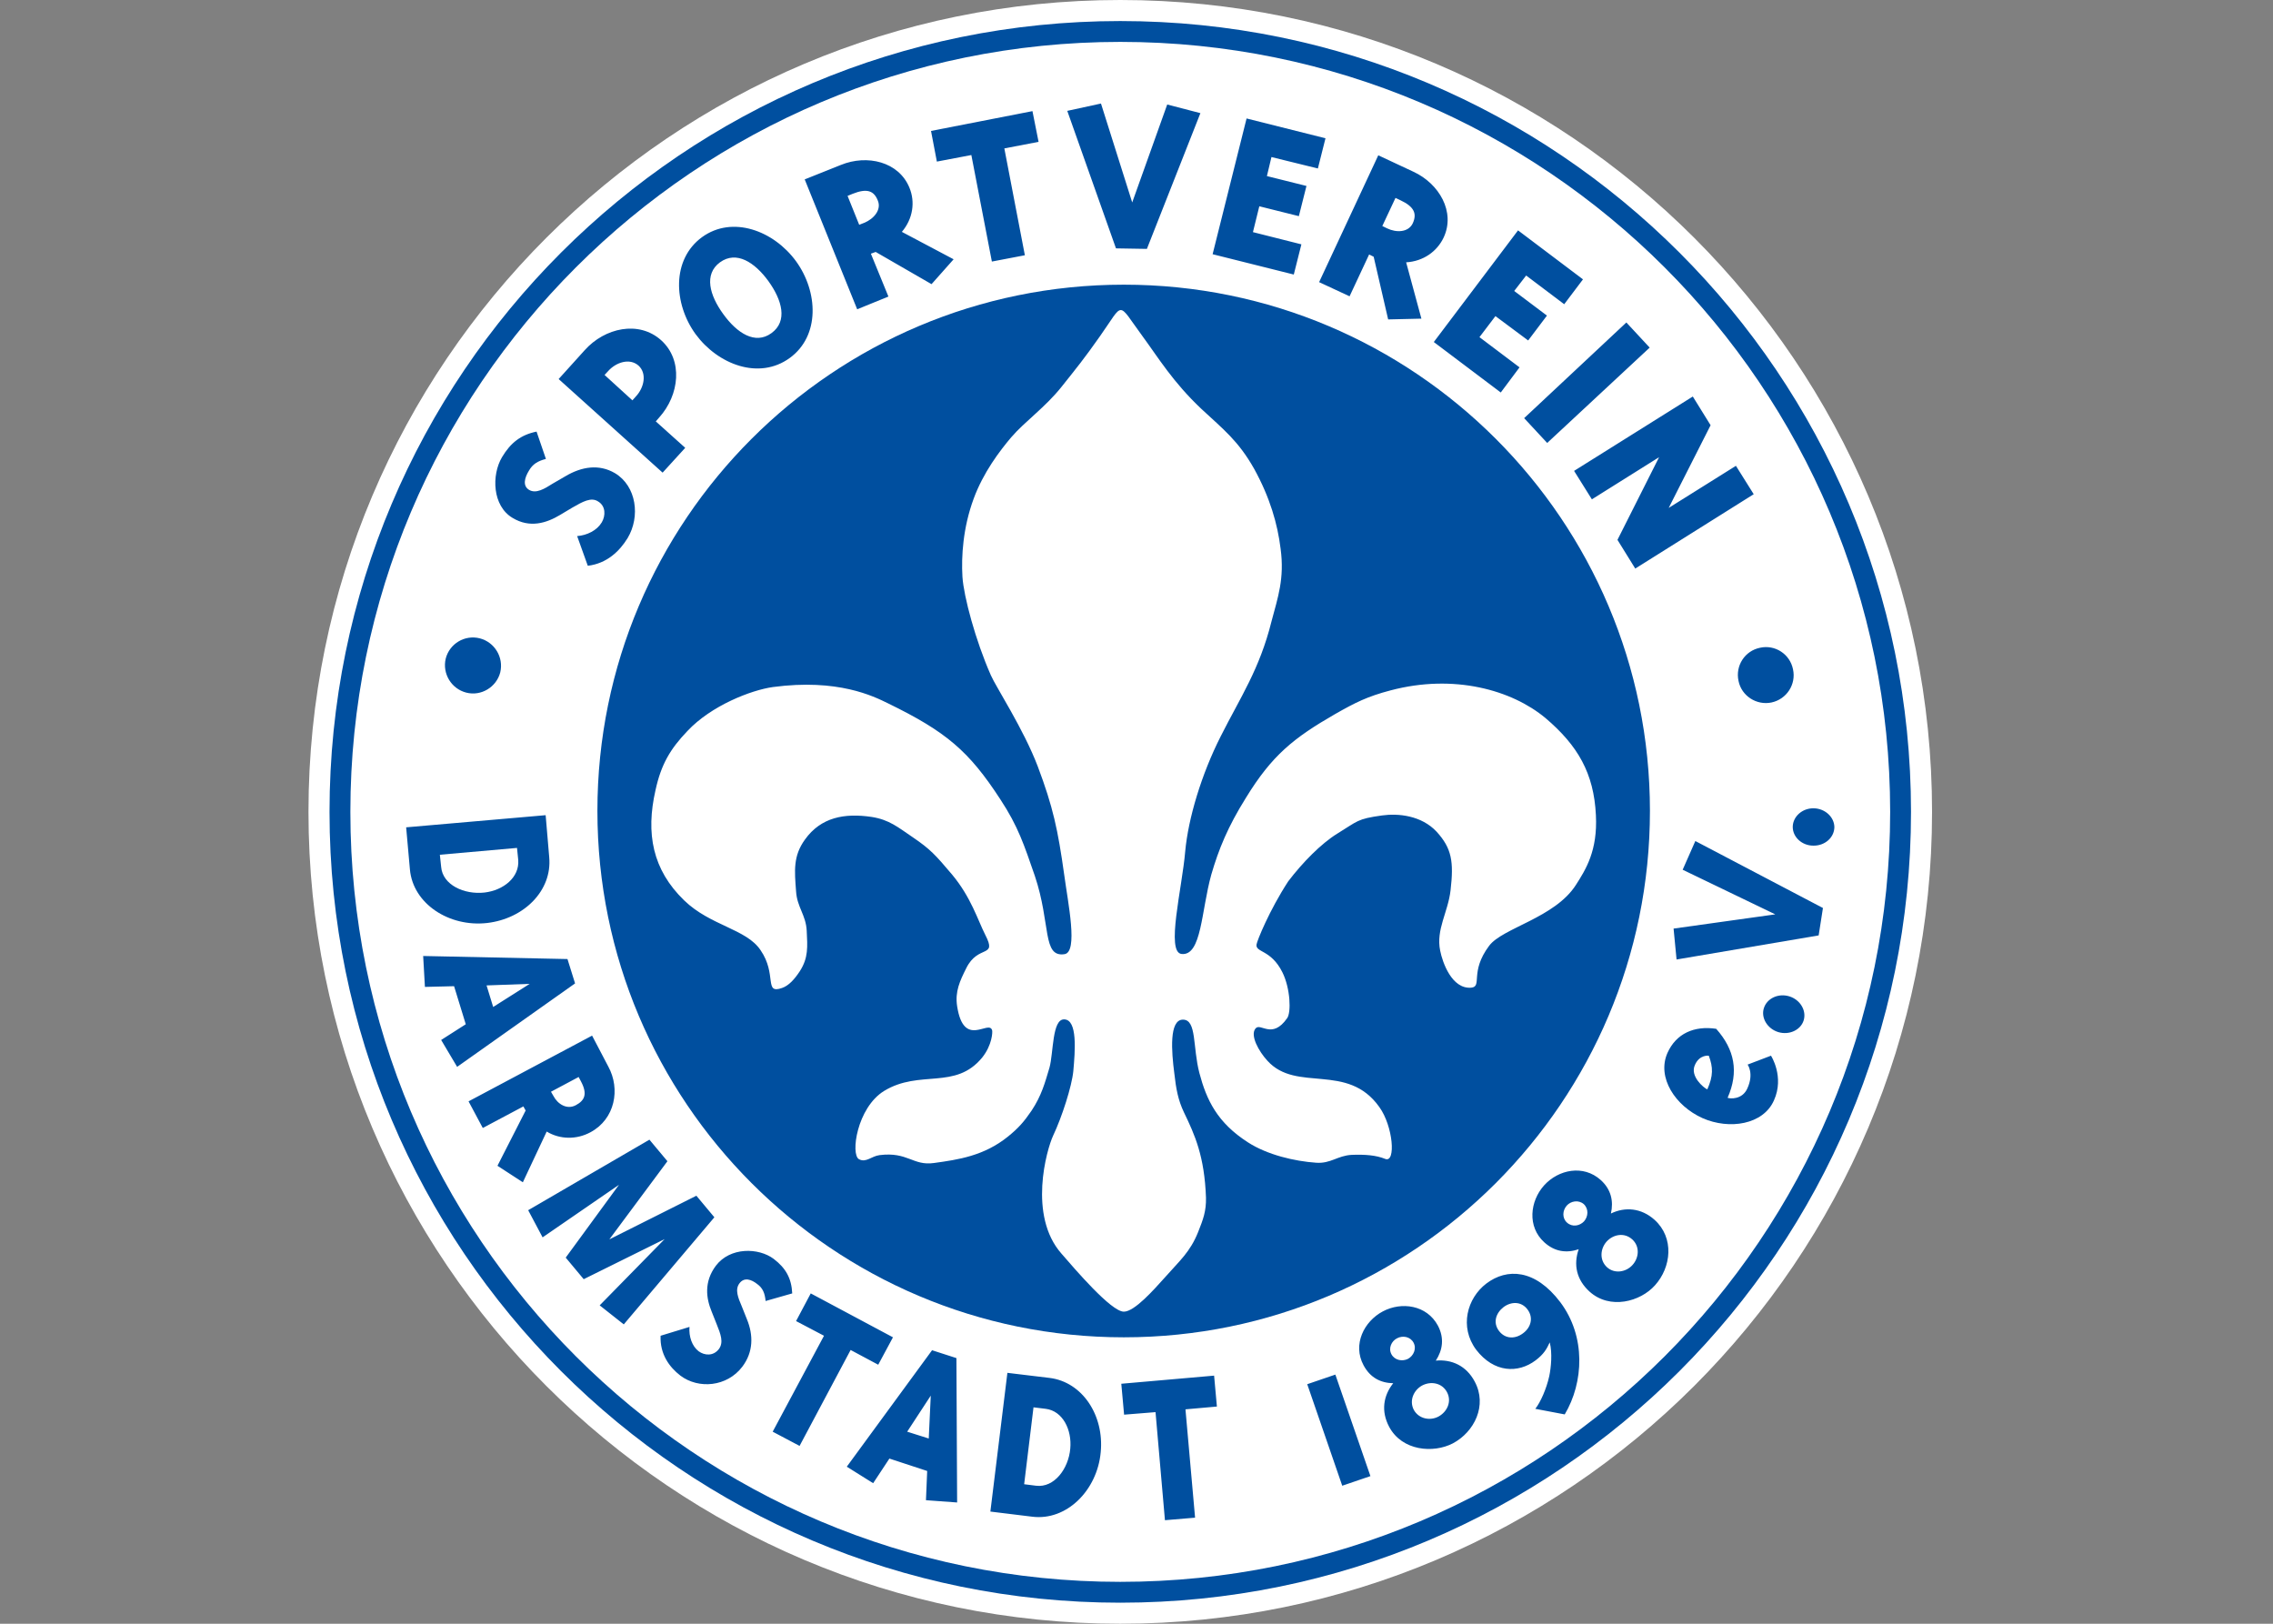 <?xml version="1.0" encoding="UTF-8"?>
<svg xmlns="http://www.w3.org/2000/svg" xmlns:xlink="http://www.w3.org/1999/xlink" width="35pt" height="25pt" viewBox="0 0 35 25" version="1.1">
<rect x="0" y="0" width="35" height="25" fill="#808080" stroke="none"/>
<g id="surface1">
<path style=" stroke:none;fill-rule:nonzero;fill:rgb(100%,100%,100%);fill-opacity:1;" d="M 4.75 12.5 C 4.75 5.598 10.348 0 17.25 0 C 24.152 0 29.75 5.598 29.75 12.5 C 29.75 19.402 24.152 25 17.25 25 C 10.348 25 4.75 19.402 4.75 12.5 "/>
<path style=" stroke:none;fill-rule:nonzero;fill:rgb(0%,30.98%,62.353%);fill-opacity:1;" d="M 5.074 12.5 C 5.074 5.773 10.523 0.324 17.25 0.324 C 23.977 0.324 29.426 5.773 29.426 12.5 C 29.426 19.227 23.977 24.676 17.25 24.676 C 10.523 24.676 5.074 19.227 5.074 12.5 "/>
<path style=" stroke:none;fill-rule:nonzero;fill:rgb(100%,100%,100%);fill-opacity:1;" d="M 5.395 12.5 C 5.395 5.953 10.703 0.645 17.25 0.645 C 23.797 0.645 29.105 5.953 29.105 12.5 C 29.105 19.047 23.797 24.355 17.25 24.355 C 10.703 24.355 5.395 19.047 5.395 12.5 "/>
<path style=" stroke:none;fill-rule:evenodd;fill:rgb(0%,30.98%,62.353%);fill-opacity:1;" d="M 27.93 12.445 C 27.754 12.441 27.609 12.57 27.605 12.727 C 27.602 12.887 27.746 13.02 27.922 13.02 C 28.098 13.023 28.242 12.898 28.246 12.738 C 28.246 12.582 28.105 12.449 27.93 12.445 M 25.91 13.391 L 27.336 14.078 L 25.77 14.297 L 25.816 14.773 L 28.004 14.402 L 28.07 13.98 L 26.105 12.949 Z M 27.551 15.34 C 27.383 15.289 27.207 15.371 27.16 15.523 C 27.113 15.672 27.215 15.84 27.383 15.891 C 27.551 15.941 27.727 15.859 27.773 15.711 C 27.82 15.559 27.719 15.391 27.551 15.34 M 26.289 16.773 C 26.23 16.746 26.02 16.57 26.098 16.398 C 26.168 16.234 26.312 16.254 26.312 16.254 C 26.379 16.43 26.383 16.566 26.289 16.773 M 26.906 16.758 C 26.828 16.934 26.637 16.918 26.602 16.902 C 26.777 16.504 26.711 16.16 26.426 15.84 C 26.086 15.789 25.809 15.914 25.676 16.211 C 25.508 16.59 25.797 17.027 26.215 17.215 C 26.629 17.398 27.152 17.316 27.316 16.941 C 27.48 16.578 27.27 16.254 27.27 16.254 L 26.91 16.391 C 26.91 16.391 27.012 16.527 26.906 16.758 M 24.387 18.539 C 24.465 18.613 24.457 18.73 24.391 18.805 C 24.324 18.875 24.211 18.898 24.129 18.824 C 24.051 18.754 24.059 18.637 24.125 18.562 C 24.188 18.492 24.305 18.469 24.387 18.539 M 25.133 19.082 C 25.254 19.191 25.238 19.367 25.137 19.477 C 25.039 19.586 24.863 19.617 24.746 19.512 C 24.625 19.402 24.641 19.227 24.738 19.117 C 24.836 19.008 25.008 18.969 25.133 19.082 M 24.309 19.234 C 24.227 19.469 24.273 19.703 24.477 19.887 C 24.789 20.168 25.258 20.043 25.484 19.789 C 25.734 19.512 25.785 19.059 25.477 18.781 C 25.273 18.598 25.023 18.578 24.805 18.684 C 24.848 18.496 24.809 18.312 24.648 18.168 C 24.379 17.926 23.996 18.008 23.777 18.25 C 23.559 18.492 23.512 18.887 23.781 19.129 C 23.941 19.273 24.121 19.297 24.309 19.234 M 23.523 20.164 C 23.617 20.293 23.57 20.441 23.453 20.527 C 23.336 20.617 23.18 20.621 23.082 20.492 C 22.984 20.363 23.035 20.215 23.152 20.125 C 23.266 20.039 23.426 20.031 23.523 20.164 M 24.027 20.051 C 23.637 19.535 23.203 19.523 22.887 19.762 C 22.59 19.988 22.469 20.43 22.73 20.781 C 23.004 21.137 23.375 21.148 23.645 20.945 C 23.773 20.848 23.816 20.77 23.863 20.668 C 23.906 20.832 23.883 21.059 23.855 21.191 C 23.812 21.383 23.723 21.586 23.641 21.691 L 24.094 21.777 C 24.387 21.285 24.422 20.578 24.027 20.051 M 21.766 20.672 C 21.816 20.766 21.766 20.875 21.68 20.922 C 21.594 20.965 21.477 20.945 21.426 20.852 C 21.375 20.758 21.426 20.648 21.512 20.605 C 21.598 20.559 21.715 20.578 21.766 20.672 M 22.281 21.434 C 22.359 21.582 22.281 21.738 22.152 21.809 C 22.023 21.879 21.848 21.848 21.77 21.707 C 21.695 21.562 21.77 21.402 21.898 21.332 C 22.031 21.262 22.203 21.289 22.281 21.434 M 21.453 21.297 C 21.301 21.488 21.262 21.727 21.391 21.969 C 21.59 22.34 22.07 22.379 22.371 22.223 C 22.703 22.047 22.906 21.637 22.707 21.27 C 22.578 21.027 22.352 20.926 22.109 20.949 C 22.215 20.785 22.242 20.602 22.141 20.41 C 21.969 20.09 21.578 20.039 21.293 20.191 C 21.004 20.344 20.824 20.699 20.996 21.02 C 21.098 21.211 21.258 21.293 21.453 21.297 M 21.102 22.727 L 20.562 21.164 L 20.129 21.312 L 20.668 22.875 Z M 18.402 23.367 L 18.254 21.699 L 18.738 21.656 L 18.695 21.18 L 17.266 21.305 L 17.309 21.781 L 17.793 21.742 L 17.938 23.406 Z M 15.914 21.668 L 16.102 21.691 C 16.363 21.723 16.508 22.012 16.48 22.305 C 16.453 22.613 16.234 22.91 15.953 22.875 L 15.77 22.852 Z M 16.16 21.215 L 15.512 21.137 L 15.25 23.273 L 15.895 23.352 C 16.422 23.418 16.895 22.949 16.949 22.359 C 17.004 21.793 16.668 21.277 16.16 21.215 M 14.332 21.488 L 14.301 22.148 L 13.969 22.043 Z M 13.445 22.836 L 13.695 22.457 L 14.277 22.648 L 14.258 23.098 L 14.738 23.133 L 14.727 20.91 L 14.352 20.789 L 13.039 22.582 Z M 12.312 22.262 L 13.098 20.785 L 13.523 21.012 L 13.75 20.59 L 12.484 19.914 L 12.258 20.34 L 12.688 20.566 L 11.898 22.043 Z M 10.957 20.191 L 11.035 20.387 C 11.098 20.543 11.145 20.668 11.07 20.77 C 10.984 20.883 10.848 20.871 10.758 20.805 C 10.656 20.727 10.605 20.578 10.617 20.43 L 10.172 20.566 C 10.16 20.848 10.305 21.047 10.477 21.18 C 10.758 21.391 11.195 21.352 11.43 21.043 C 11.602 20.816 11.602 20.555 11.5 20.309 L 11.422 20.113 C 11.367 19.984 11.312 19.855 11.387 19.758 C 11.461 19.66 11.57 19.699 11.66 19.77 C 11.746 19.832 11.777 19.91 11.789 20.031 L 12.199 19.914 C 12.188 19.68 12.098 19.523 11.914 19.383 C 11.68 19.207 11.242 19.199 11.023 19.488 C 10.836 19.738 10.875 19.992 10.957 20.191 M 8.711 19.363 L 8.988 19.695 L 10.234 19.078 L 9.234 20.098 L 9.605 20.391 L 11 18.742 L 10.723 18.41 L 9.383 19.082 L 10.277 17.879 L 10 17.547 L 8.133 18.633 L 8.355 19.051 L 9.531 18.242 Z M 8.484 16.809 L 8.91 16.582 L 8.945 16.648 C 9.047 16.84 9.008 16.941 8.867 17.016 C 8.73 17.09 8.586 17 8.52 16.871 Z M 8.418 17.422 C 8.625 17.547 8.879 17.547 9.09 17.434 C 9.473 17.23 9.555 16.766 9.367 16.422 L 9.117 15.945 L 7.215 16.957 L 7.434 17.367 L 8.059 17.035 L 8.094 17.098 L 7.66 17.949 L 8.051 18.203 Z M 8.156 15.148 L 7.594 15.504 L 7.492 15.172 Z M 6.543 15.195 L 6.992 15.184 L 7.172 15.77 L 6.793 16.012 L 7.039 16.426 L 8.855 15.141 L 8.738 14.766 L 6.516 14.719 Z M 7.961 13.055 L 7.98 13.242 C 8 13.508 7.754 13.707 7.461 13.742 C 7.148 13.777 6.816 13.625 6.793 13.348 L 6.773 13.16 Z M 8.457 13.199 L 8.402 12.551 L 6.254 12.738 L 6.312 13.387 C 6.359 13.914 6.914 14.277 7.5 14.211 C 8.07 14.145 8.504 13.711 8.457 13.199 "/>
<path style=" stroke:none;fill-rule:evenodd;fill:rgb(0%,30.98%,62.353%);fill-opacity:1;" d="M 24.906 8.312 L 25.18 8.754 L 27.004 7.609 L 26.73 7.172 L 25.695 7.82 L 26.34 6.547 L 26.066 6.105 L 24.238 7.25 L 24.512 7.688 L 25.547 7.039 Z M 25.402 5.352 L 25.043 4.965 L 23.469 6.438 L 23.824 6.82 Z M 22.781 5.191 L 23.027 4.867 L 23.531 5.242 L 23.82 4.859 L 23.316 4.48 L 23.5 4.242 L 24.086 4.684 L 24.375 4.301 L 23.375 3.547 L 22.078 5.266 L 23.109 6.043 L 23.398 5.656 Z M 21.285 3.48 L 21.488 3.047 L 21.562 3.082 C 21.781 3.184 21.82 3.293 21.754 3.438 C 21.688 3.578 21.504 3.586 21.359 3.516 Z M 21.652 4.039 C 21.918 4.023 22.129 3.871 22.23 3.656 C 22.414 3.262 22.16 2.828 21.766 2.645 L 21.223 2.391 L 20.312 4.344 L 20.781 4.562 L 21.082 3.918 L 21.152 3.953 L 21.375 4.918 L 21.887 4.906 Z M 19.293 3.574 L 19.391 3.176 L 20 3.328 L 20.117 2.863 L 19.508 2.711 L 19.578 2.418 L 20.293 2.594 L 20.41 2.129 L 19.195 1.824 L 18.672 3.914 L 19.922 4.227 L 20.039 3.762 Z M 17.973 1.609 L 17.434 3.117 L 16.953 1.594 L 16.434 1.707 L 17.184 3.824 L 17.66 3.832 L 18.484 1.742 Z M 15.781 3.93 L 15.465 2.285 L 15.992 2.184 L 15.898 1.711 L 14.336 2.016 L 14.426 2.488 L 14.957 2.387 L 15.273 4.027 Z M 13.23 3.461 L 13.051 3.016 L 13.129 2.984 C 13.352 2.895 13.457 2.938 13.516 3.086 C 13.578 3.23 13.453 3.371 13.309 3.43 Z M 13.887 3.57 C 14.059 3.367 14.094 3.109 14.004 2.891 C 13.84 2.488 13.352 2.375 12.949 2.539 L 12.391 2.762 L 13.199 4.762 L 13.68 4.566 L 13.41 3.906 L 13.484 3.879 L 14.344 4.375 L 14.684 3.992 Z M 11.137 4.836 C 10.926 4.547 10.836 4.223 11.086 4.039 C 11.34 3.855 11.621 4.039 11.832 4.328 C 12.043 4.621 12.133 4.945 11.879 5.129 C 11.629 5.312 11.348 5.129 11.137 4.836 M 10.809 3.652 C 10.34 3.996 10.371 4.676 10.711 5.145 C 11.055 5.613 11.688 5.855 12.16 5.512 C 12.629 5.172 12.598 4.492 12.258 4.023 C 11.914 3.551 11.277 3.312 10.809 3.652 M 9.309 5.773 L 9.363 5.715 C 9.484 5.578 9.695 5.508 9.832 5.629 C 9.965 5.75 9.918 5.969 9.793 6.102 L 9.738 6.164 Z M 9.004 5.391 L 8.602 5.836 L 10.203 7.277 L 10.551 6.895 L 10.098 6.488 L 10.152 6.426 C 10.461 6.082 10.523 5.547 10.18 5.238 C 9.836 4.93 9.312 5.047 9.004 5.391 M 8.621 7.93 L 8.812 7.816 C 8.973 7.723 9.102 7.652 9.207 7.719 C 9.328 7.789 9.328 7.938 9.266 8.043 C 9.191 8.168 9.039 8.242 8.887 8.254 L 9.051 8.711 C 9.344 8.676 9.539 8.488 9.664 8.285 C 9.863 7.953 9.801 7.484 9.469 7.285 C 9.223 7.141 8.957 7.184 8.707 7.332 L 8.512 7.445 C 8.383 7.527 8.254 7.605 8.148 7.543 C 8.043 7.48 8.078 7.355 8.145 7.246 C 8.203 7.145 8.281 7.098 8.406 7.066 L 8.262 6.645 C 8.02 6.695 7.863 6.816 7.73 7.039 C 7.566 7.316 7.582 7.789 7.891 7.973 C 8.16 8.137 8.418 8.051 8.621 7.93 "/>
<path style=" stroke:none;fill-rule:evenodd;fill:rgb(0%,30.98%,62.353%);fill-opacity:1;" d="M 27.609 10.305 C 27.562 10.07 27.332 9.922 27.102 9.973 C 26.867 10.02 26.719 10.25 26.77 10.484 C 26.816 10.715 27.047 10.863 27.277 10.816 C 27.512 10.766 27.66 10.535 27.609 10.305 M 6.863 10.141 C 6.809 10.371 6.949 10.605 7.18 10.664 C 7.41 10.723 7.645 10.578 7.703 10.352 C 7.758 10.121 7.617 9.887 7.387 9.828 C 7.156 9.77 6.922 9.91 6.863 10.141 "/>
<path style=" stroke:none;fill-rule:nonzero;fill:rgb(0%,30.98%,62.353%);fill-opacity:1;" d="M 9.199 12.484 C 9.199 8.012 12.828 4.383 17.305 4.383 C 21.777 4.383 25.406 8.012 25.406 12.484 C 25.406 16.961 21.777 20.59 17.305 20.59 C 12.828 20.59 9.199 16.961 9.199 12.484 M 13.227 17.848 C 13.336 17.906 13.418 17.801 13.543 17.785 C 13.98 17.73 14.055 17.953 14.383 17.906 C 14.754 17.855 15.152 17.797 15.52 17.5 C 15.684 17.367 15.766 17.273 15.883 17.102 C 16.039 16.867 16.09 16.672 16.16 16.438 C 16.223 16.211 16.199 15.688 16.387 15.695 C 16.594 15.699 16.555 16.18 16.527 16.492 C 16.504 16.727 16.352 17.199 16.215 17.488 C 16.117 17.699 15.828 18.715 16.344 19.301 C 16.551 19.539 17.109 20.195 17.305 20.195 C 17.469 20.195 17.762 19.863 17.941 19.664 C 18.164 19.41 18.324 19.281 18.449 18.969 C 18.527 18.773 18.574 18.648 18.57 18.441 C 18.547 17.801 18.398 17.473 18.23 17.125 C 18.141 16.938 18.109 16.766 18.082 16.523 C 18.039 16.195 18 15.699 18.215 15.699 C 18.43 15.699 18.363 16.121 18.469 16.523 C 18.578 16.934 18.742 17.285 19.219 17.59 C 19.516 17.781 19.934 17.879 20.266 17.902 C 20.492 17.918 20.594 17.793 20.812 17.781 C 21.016 17.773 21.188 17.785 21.332 17.844 C 21.496 17.906 21.453 17.34 21.238 17.043 C 20.746 16.352 19.965 16.828 19.516 16.332 C 19.383 16.188 19.246 15.941 19.332 15.836 C 19.41 15.738 19.586 16.012 19.82 15.676 C 19.883 15.59 19.871 15.219 19.746 14.969 C 19.57 14.617 19.332 14.668 19.348 14.543 C 19.355 14.488 19.543 14.02 19.836 13.57 C 20.059 13.277 20.344 12.988 20.59 12.836 C 20.91 12.641 20.891 12.609 21.281 12.555 C 21.531 12.52 21.887 12.555 22.121 12.805 C 22.355 13.062 22.387 13.266 22.336 13.707 C 22.297 14.047 22.109 14.312 22.176 14.637 C 22.211 14.816 22.355 15.23 22.652 15.207 C 22.832 15.191 22.625 14.969 22.93 14.562 C 23.137 14.285 23.941 14.133 24.266 13.625 C 24.418 13.387 24.602 13.098 24.574 12.551 C 24.543 11.906 24.297 11.48 23.797 11.055 C 23.281 10.625 22.391 10.371 21.414 10.629 C 21.055 10.723 20.871 10.816 20.555 10.996 C 19.918 11.363 19.586 11.629 19.184 12.285 C 18.906 12.73 18.766 13.074 18.652 13.465 C 18.496 14.023 18.504 14.719 18.195 14.688 C 17.949 14.664 18.203 13.672 18.25 13.109 C 18.297 12.598 18.5 11.922 18.797 11.336 C 19.098 10.738 19.395 10.305 19.578 9.57 C 19.676 9.199 19.781 8.91 19.719 8.449 C 19.672 8.066 19.555 7.66 19.312 7.219 C 19.07 6.789 18.836 6.609 18.496 6.293 C 18.062 5.883 17.836 5.508 17.598 5.184 C 17.195 4.637 17.316 4.641 16.938 5.176 C 16.691 5.527 16.578 5.664 16.348 5.953 C 16.094 6.273 15.781 6.488 15.57 6.734 C 15.395 6.941 15.141 7.273 14.992 7.68 C 14.828 8.125 14.801 8.566 14.82 8.883 C 14.84 9.184 15.02 9.859 15.258 10.398 C 15.332 10.57 15.762 11.227 15.98 11.801 C 16.215 12.426 16.289 12.77 16.387 13.469 C 16.445 13.902 16.605 14.66 16.391 14.691 C 16.047 14.742 16.184 14.227 15.934 13.484 C 15.77 13.012 15.68 12.727 15.402 12.305 C 14.918 11.562 14.57 11.266 13.672 10.828 C 13.449 10.719 12.902 10.445 11.902 10.578 C 11.566 10.625 10.953 10.863 10.586 11.254 C 10.32 11.531 10.18 11.77 10.094 12.164 C 9.941 12.832 10.047 13.391 10.535 13.863 C 10.938 14.254 11.492 14.301 11.711 14.629 C 11.969 15.004 11.758 15.312 12.043 15.211 C 12.145 15.176 12.234 15.078 12.316 14.953 C 12.449 14.746 12.434 14.578 12.422 14.332 C 12.41 14.086 12.273 13.969 12.258 13.723 C 12.234 13.406 12.211 13.18 12.395 12.926 C 12.641 12.582 13.004 12.516 13.422 12.578 C 13.695 12.621 13.828 12.738 14.055 12.891 C 14.324 13.074 14.402 13.16 14.66 13.465 C 14.953 13.816 15.055 14.164 15.172 14.395 C 15.359 14.758 15.062 14.535 14.879 14.906 C 14.781 15.102 14.703 15.266 14.738 15.492 C 14.84 16.152 15.227 15.691 15.277 15.863 C 15.285 15.891 15.277 16.09 15.125 16.281 C 14.711 16.789 14.164 16.461 13.613 16.797 C 13.195 17.055 13.094 17.777 13.227 17.848 "/>
</g>
</svg>
